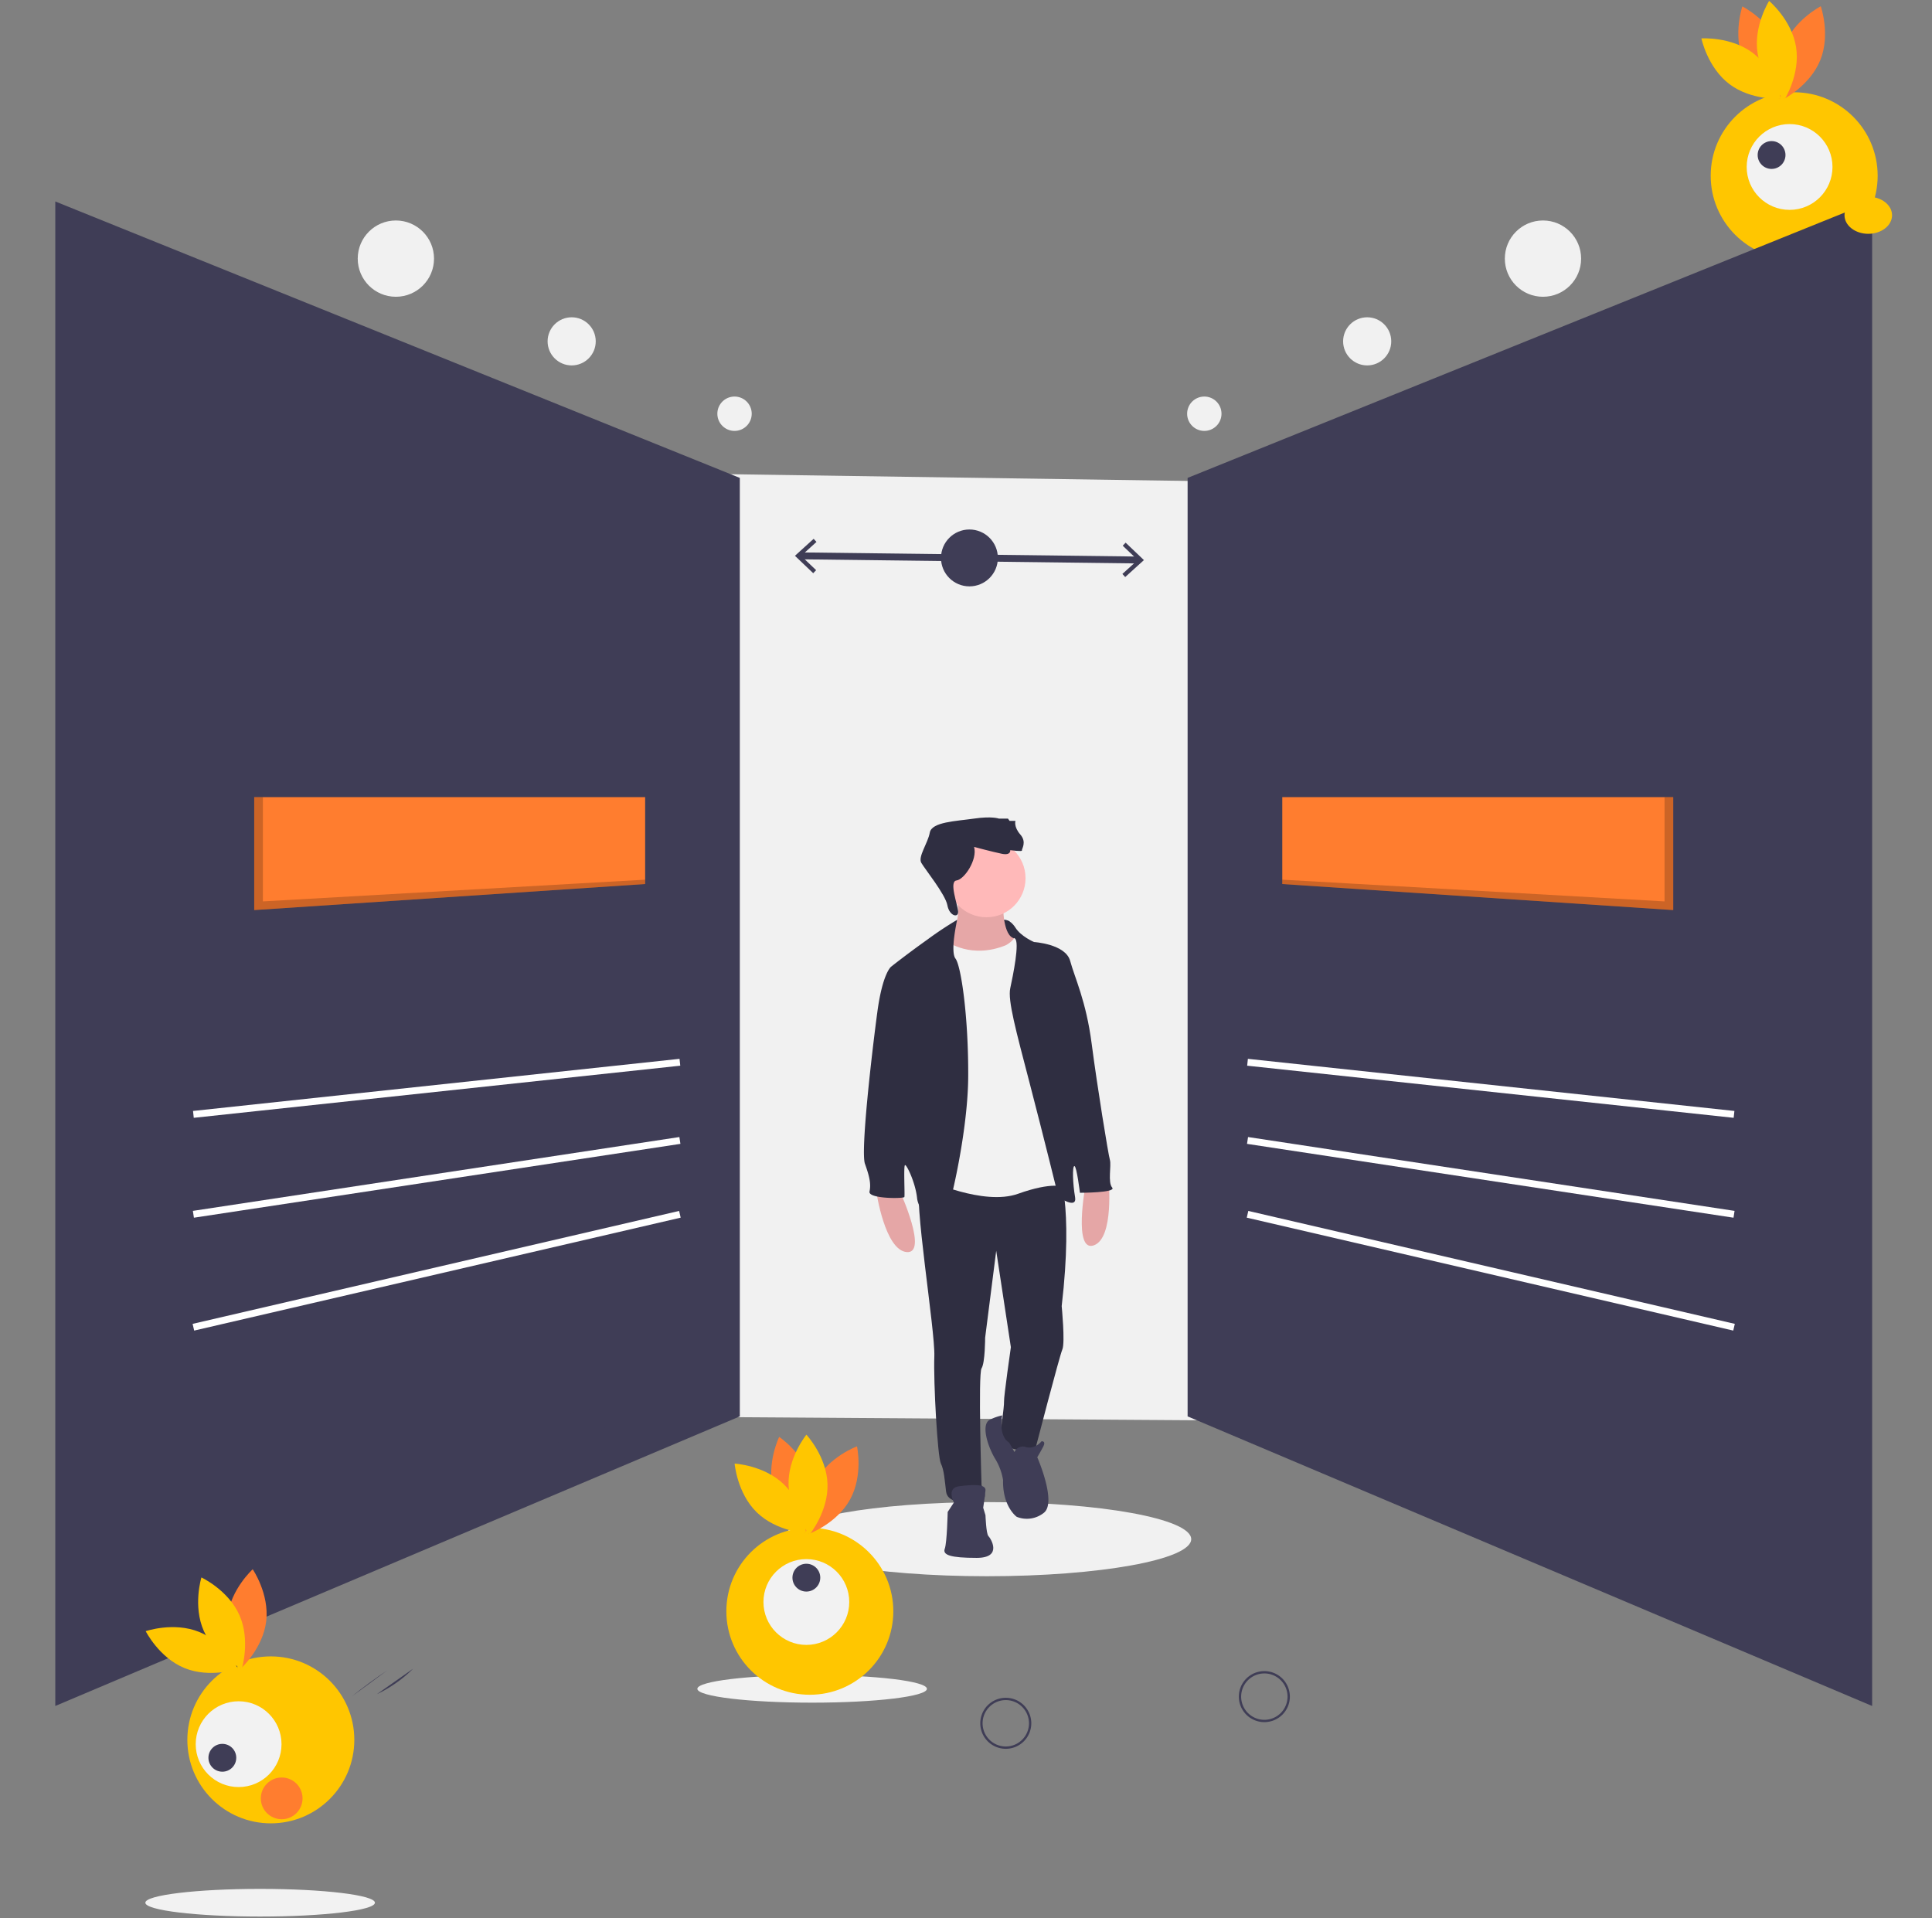 <svg xmlns="http://www.w3.org/2000/svg" width="560" height="556" viewBox="0 0 560 556"><rect x="0" y="0" width="560" height="556" fill="#808080" stroke="none"/><defs><style>.a{fill:#ffc600;}.b{fill:#ff7d2f;}.c{fill:#f2f2f2;}.d,.f{fill:#3f3d56;}.e{fill:#f1f1f1;}.f,.i{stroke:#3f3d56;}.f,.g,.i{stroke-miterlimit:10;stroke-width:2px;}.g,.i,.n{fill:none;}.g{stroke:#fff;}.h{opacity:0.2;}.j{fill:#2f2e41;}.k{fill:#e5a6a6;}.l{fill:#ffb9b9;}.m{opacity:0.1;}</style></defs><g transform="translate(17.025 58)"><g transform="translate(251.104 -57.736)"><circle class="a" cx="24.198" cy="24.198" r="24.198" transform="translate(227.725 26.482)"/><path class="b" d="M864.3,103.886c3.016,7.4,10.692,11.257,10.692,11.257s2.786-8.128-.23-15.524-10.692-11.257-10.692-11.257S861.28,96.491,864.3,103.886Z" transform="translate(-627.168 -86.761)"/><path class="a" d="M846.007,120.124c6.363,4.826,8.108,13.24,8.108,13.24s-8.572.588-14.936-4.238-8.108-13.24-8.108-13.24S839.643,115.3,846.007,120.124Z" transform="translate(-606.041 -105.019)"/><path class="b" d="M899.833,99.564c-2.955,7.42-.1,15.525-.1,15.525s7.644-3.925,10.6-11.344.1-15.525.1-15.525S902.788,92.145,899.833,99.564Z" transform="translate(-650.804 -86.666)"/><path class="a" d="M890.267,97.006c1.238,7.89-3.339,15.162-3.339,15.162s-6.584-5.521-7.822-13.411,3.34-15.162,3.34-15.162S889.029,89.116,890.267,97.006Z" transform="translate(-637.791 -83.595)"/><circle class="c" cx="12.435" cy="12.435" r="12.435" transform="translate(238.157 35.7)"/><circle class="d" cx="4.033" cy="4.033" r="4.033" transform="translate(241.336 40.635)"/></g><circle class="e" cx="11.057" cy="11.057" r="11.057" transform="translate(86.664 5.91)"/><circle class="e" cx="6.975" cy="6.975" r="6.975" transform="translate(141.702 33.971)"/><circle class="e" cx="4.981" cy="4.981" r="4.981" transform="translate(190.903 56.946)"/><circle class="e" cx="11.057" cy="11.057" r="11.057" transform="translate(419.158 5.91)"/><circle class="e" cx="6.975" cy="6.975" r="6.975" transform="translate(372.285 33.971)"/><circle class="e" cx="4.981" cy="4.981" r="4.981" transform="translate(327.071 56.946)"/><ellipse class="e" cx="59.198" cy="10.744" rx="59.198" ry="10.744" transform="translate(209.859 377.411)"/><path class="e" d="M531.606,403.926l-400.095-2.7,4.038-274.184,400.1,5.892Z" transform="translate(-51.958 -49.215)"/><path class="f" d="M735.86,2.447,539.446,81.768v270.7l196.414,83.1Z" transform="translate(-211.236 -0.565)"/><line class="g" x2="141.015" y2="32.736" transform="translate(344.578 293.985)"/><line class="g" x2="141.015" y2="21.404" transform="translate(344.578 272.581)"/><line class="g" x2="141.015" y2="15.108" transform="translate(344.578 249.918)"/><path class="b" d="M696.139,283.285V316.02l-113.316-7.554V283.285Z" transform="translate(-228.172 -110.218)"/><path class="h" d="M696.139,283.285V316.02l-113.316-7.554v-1.259l110.8,6.3V283.285Z" transform="translate(-228.172 -110.218)"/><path class="f" d="M1,2.447,197.414,81.768v270.7L1,435.565Z" transform="translate(-1 -0.565)"/><line class="g" x1="141.015" y2="32.736" transform="translate(39.031 293.985)"/><line class="g" x1="141.015" y2="21.404" transform="translate(39.031 272.581)"/><line class="g" x1="141.015" y2="15.108" transform="translate(39.031 249.918)"/><path class="b" d="M93.95,283.285V316.02l113.316-7.554V283.285Z" transform="translate(-37.292 -110.218)"/><path class="h" d="M93.95,283.285V316.02l113.316-7.554v-1.259l-110.8,6.3V283.285Z" transform="translate(-37.292 -110.218)"/><line class="i" x2="98.509" y2="1.212" transform="translate(214.714 103.12)"/><path class="d" d="M356.38,170.408l.843-.883-4.353-4.146,4.453-4.039-.82-.9-5.423,4.92Z" transform="translate(-137.689 -62.252)"/><path class="d" d="M507.606,172.233l-.82-.9,4.453-4.037-4.352-4.147.842-.882,5.3,5.051Z" transform="translate(-198.484 -62.965)"/><circle class="d" cx="8.243" cy="8.243" r="8.243" transform="translate(255.726 95.483)"/><path class="j" d="M178.7,400.109s-4.1-1.211-4.975.107,1.2,10.873,1.2,10.873l9.027.549-3.15-7.955Z" transform="translate(96.767 -191.097)"/><path class="k" d="M104.649,579.347s8.213,18.031,1.888,17.465-8.78-17.465-8.78-17.465Z" transform="translate(139.237 -291.874)"/><path class="k" d="M234.342,572.942s-3.6,19.484,2.4,17.4,4.29-19.071,4.29-19.071Z" transform="translate(63.261 -287.348)"/><path class="l" d="M158.7,386.25s-.094,9.063,3.4,9.535-1.982,5.287-1.982,5.287l-6.231,1.227-8.969-.661-3.965-5.1s6.986-3.3,3.965-13.594Z" transform="translate(115.021 -181.759)"/><path class="m" d="M158.7,386.25s-.094,9.063,3.4,9.535-1.982,5.287-1.982,5.287l-6.231,1.227-8.969-.661-3.965-5.1s6.986-3.3,3.965-13.594Z" transform="translate(115.021 -181.759)"/><path class="j" d="M166.151,564.928s4.437,9.535.944,39.461c0,0,1.038,10.573.189,12.556s-7.836,28.888-7.836,28.888-8.968,1.982-10.2-3.965c0,0,1.227-8.5,1.133-9.818s1.983-15.766,1.983-15.766l-4.248-27.944-3.21,25.206s0,7.269-1.038,8.874,0,33.891,0,33.891,2.927,4.909-1.51,5-8.4-.094-8.78-3.21-.566-6.231-1.51-8.119-2.171-23.507-1.888-31.059-6.231-46.353-4.154-50.413S166.151,564.928,166.151,564.928Z" transform="translate(123.616 -283.781)"/><ellipse class="l" cx="11.329" cy="11.329" rx="11.329" ry="11.329" transform="translate(257.575 185.232)"/><path class="c" d="M137.132,410.221s6.892,5.1,16.9,1.038c0,0,3.3-1.6,3.021-4.059s6.892,19.731,6.892,19.731l7.269,38.612-.378,15.766s-3.21-1.6-13.217,1.982-26.339-4.059-26.339-4.059l.566-40.5.566-23.6,1.51-5.192S134.678,408.521,137.132,410.221Z" transform="translate(120.443 -195.251)"/><path class="j" d="M182.063,399.882s1.668-.271,3.273,2.278,5.381,4.154,5.381,4.154,9.157.566,10.479,5.475,4.626,11.612,6.231,23.979,4.815,32.1,5.287,33.7-.661,6.514.661,8.024-9.346,1.51-9.346,1.51-.944-7.741-1.6-7.741-.472,5.192.189,8.968-4.815,0-4.815,0-4.248-17.276-8.308-32.853-6.419-24.168-5.664-27.661,2.832-13.5,1.322-14.444S182.063,399.882,182.063,399.882Z" transform="translate(91.97 -191.25)"/><path class="j" d="M116.584,399.874a102.831,102.831,0,0,0-8.7,5.779c-6.231,4.437-10.479,7.836-10.479,7.836s-2.455,1.888-3.965,13.122-4.909,40.311-3.588,43.993,1.794,5.853,1.322,8.024,9.912,2.077,10.1,1.6-.283-9.063.189-9.252,3.021,5.1,3.493,9.535,5.947,7.93,7.175,7.93,7.552-25.584,7.647-43.049-2.077-32.192-3.682-34.269S116.584,399.874,116.584,399.874Z" transform="translate(143.836 -191.25)"/><path class="d" d="M178.149,737.49a2.661,2.661,0,0,1,3.4-1.416c2.643.661,4.437-1.7,4.437-1.7s1.416-.189.472,1.6-1.7,3.021-1.7,3.021,5.664,12.933,1.983,16.049a7.894,7.894,0,0,1-7.93,1.227s-4.154-2.927-3.965-10.668a17.247,17.247,0,0,0-2.455-6.42c-2.266-3.965-3.965-10.007-1.227-11.14a14.829,14.829,0,0,1,3.442-1.175s-1.281,5.859,2.028,7.907Z" transform="translate(98.874 -374.588)"/><path class="d" d="M145.388,777.883s-2.266-4.248,1.51-4.72,7.836-.755,7.647,1.227-.661,5-.661,5l.661,2.171s.189,5.381.85,6.042,4.248,6.325-3.4,6.325-9.912-.85-9.252-2.643.85-10.668.85-10.668Z" transform="translate(114.076 -400.347)"/><path class="j" d="M142.423,340.878s5.287,1.416,8.024,1.982,2.455-1.038,2.455-1.038,3.587.472,3.4.094,1.51-2.36-.472-4.626-1.416-3.965-1.416-3.965h-1.7l-.472-.661H149.6s-1.983-.755-7.175,0-12.273.944-12.839,4.059-3.493,6.986-2.455,8.78,6.986,9.157,7.552,12.273,3.211,3.808,3.116,1.857-2.738-8.748-.473-9.031S143.461,344.56,142.423,340.878Z" transform="translate(122.894 -153.381)"/><ellipse class="a" cx="6.89" cy="5.377" rx="6.89" ry="5.377" transform="translate(517.616 -0.978)"/><g transform="translate(62.104 241.264)"><ellipse class="c" cx="33.272" cy="4.009" rx="33.272" ry="4.009" transform="translate(123 186.265)"/><path class="d" d="M1001.894,649.265a7.394,7.394,0,1,1,7.394-7.394A7.394,7.394,0,0,1,1001.894,649.265Zm0-14.115a6.722,6.722,0,1,0,6.722,6.722,6.722,6.722,0,0,0-6.722-6.722Z" transform="translate(-714.545 -449.337)"/><path class="d" d="M413.894,422.265a7.394,7.394,0,1,1,7.394-7.394A7.394,7.394,0,0,1,413.894,422.265Zm0-14.115a6.722,6.722,0,1,0,6.722,6.722A6.722,6.722,0,0,0,413.894,408.149Z" transform="translate(-324.16 -298.627)"/><circle class="a" cx="24.198" cy="24.198" r="24.198" transform="translate(-24.826 180.871)"/><path class="d" d="M264.4,549.439c4.825,6.365,13.237,8.112,13.237,8.112s.591-8.572-4.234-14.937-13.237-8.112-13.237-8.112S259.573,543.074,264.4,549.439Z" transform="translate(-287.99 -372.961)"/><path class="a" d="M248.745,568.18c7.394,3.018,11.254,10.7,11.254,10.7s-8.129,2.783-15.524-.235-11.254-10.695-11.254-10.695S241.35,565.162,248.745,568.18Z" transform="translate(-270.117 -394.388)"/><path class="b" d="M303.531,530.584c-.938,7.931,3.912,15.024,3.912,15.024s6.37-5.766,7.308-13.7-3.912-15.024-3.912-15.024S304.469,522.653,303.531,530.584Z" transform="translate(-316.717 -361.266)"/><path class="a" d="M290.418,534.867c3.235,7.3.692,15.51.692,15.51s-7.787-3.632-11.022-10.934-.692-15.51-.692-15.51S287.184,527.565,290.418,534.867Z" transform="translate(-300.143 -365.944)"/><circle class="c" cx="12.435" cy="12.435" r="12.435" transform="translate(-22.4 193.881)"/><circle class="d" cx="4.033" cy="4.033" r="4.033" transform="translate(-18.715 206.229)"/><circle class="a" cx="24.198" cy="24.198" r="24.198" transform="translate(131.408 143.598)"/><path class="b" d="M591.82,495.5c2.086,7.71,9.229,12.484,9.229,12.484s3.762-7.725,1.677-15.435-9.229-12.484-9.229-12.484S589.734,487.788,591.82,495.5Z" transform="translate(-446.779 -362.818)"/><path class="a" d="M573.928,509.127c5.723,5.571,6.422,14.135,6.422,14.135s-8.58-.468-14.3-6.039-6.422-14.135-6.422-14.135S568.2,503.556,573.928,509.127Z" transform="translate(-425.823 -378.105)"/><path class="b" d="M624.922,498.181c-3.844,7-2.008,15.395-2.008,15.395s8.068-2.957,11.911-9.958,2.008-15.395,2.008-15.395S628.766,491.18,624.922,498.181Z" transform="translate(-467.551 -368.236)"/><path class="a" d="M617.418,492.435c.26,7.982-5.175,14.637-5.175,14.637s-5.857-6.287-6.117-14.27,5.175-14.637,5.175-14.637S617.159,484.452,617.418,492.435Z" transform="translate(-456.69 -361.558)"/><circle class="c" cx="12.435" cy="12.435" r="12.435" transform="translate(142.162 152.672)"/><circle class="d" cx="4.033" cy="4.033" r="4.033" transform="translate(150.564 154.017)"/><path class="d" d="M408.639,589.076l11.019-8.825" transform="translate(-386.58 -403.335)"/><path class="d" d="M410.737,611.71q5-4.037,10.343-7.61" transform="translate(-387.973 -419.169)"/><path class="d" d="M432.607,610.029a38.2,38.2,0,0,0,10.5-7.382" transform="translate(-402.493 -418.204)"/><circle class="b" cx="6.049" cy="6.049" r="6.049" transform="translate(-3.53 215.977)"/><ellipse class="c" cx="33.272" cy="4.009" rx="33.272" ry="4.009" transform="translate(-37 248.265)"/><path class="d" d="M778.894,672.265a7.394,7.394,0,1,1,7.394-7.394A7.394,7.394,0,0,1,778.894,672.265Zm0-14.115a6.722,6.722,0,1,0,6.722,6.722A6.722,6.722,0,0,0,778.894,658.149Z" transform="translate(-566.491 -464.607)"/></g><rect class="n" width="560" height="556" transform="translate(-17.025 -58)"/></g></svg>